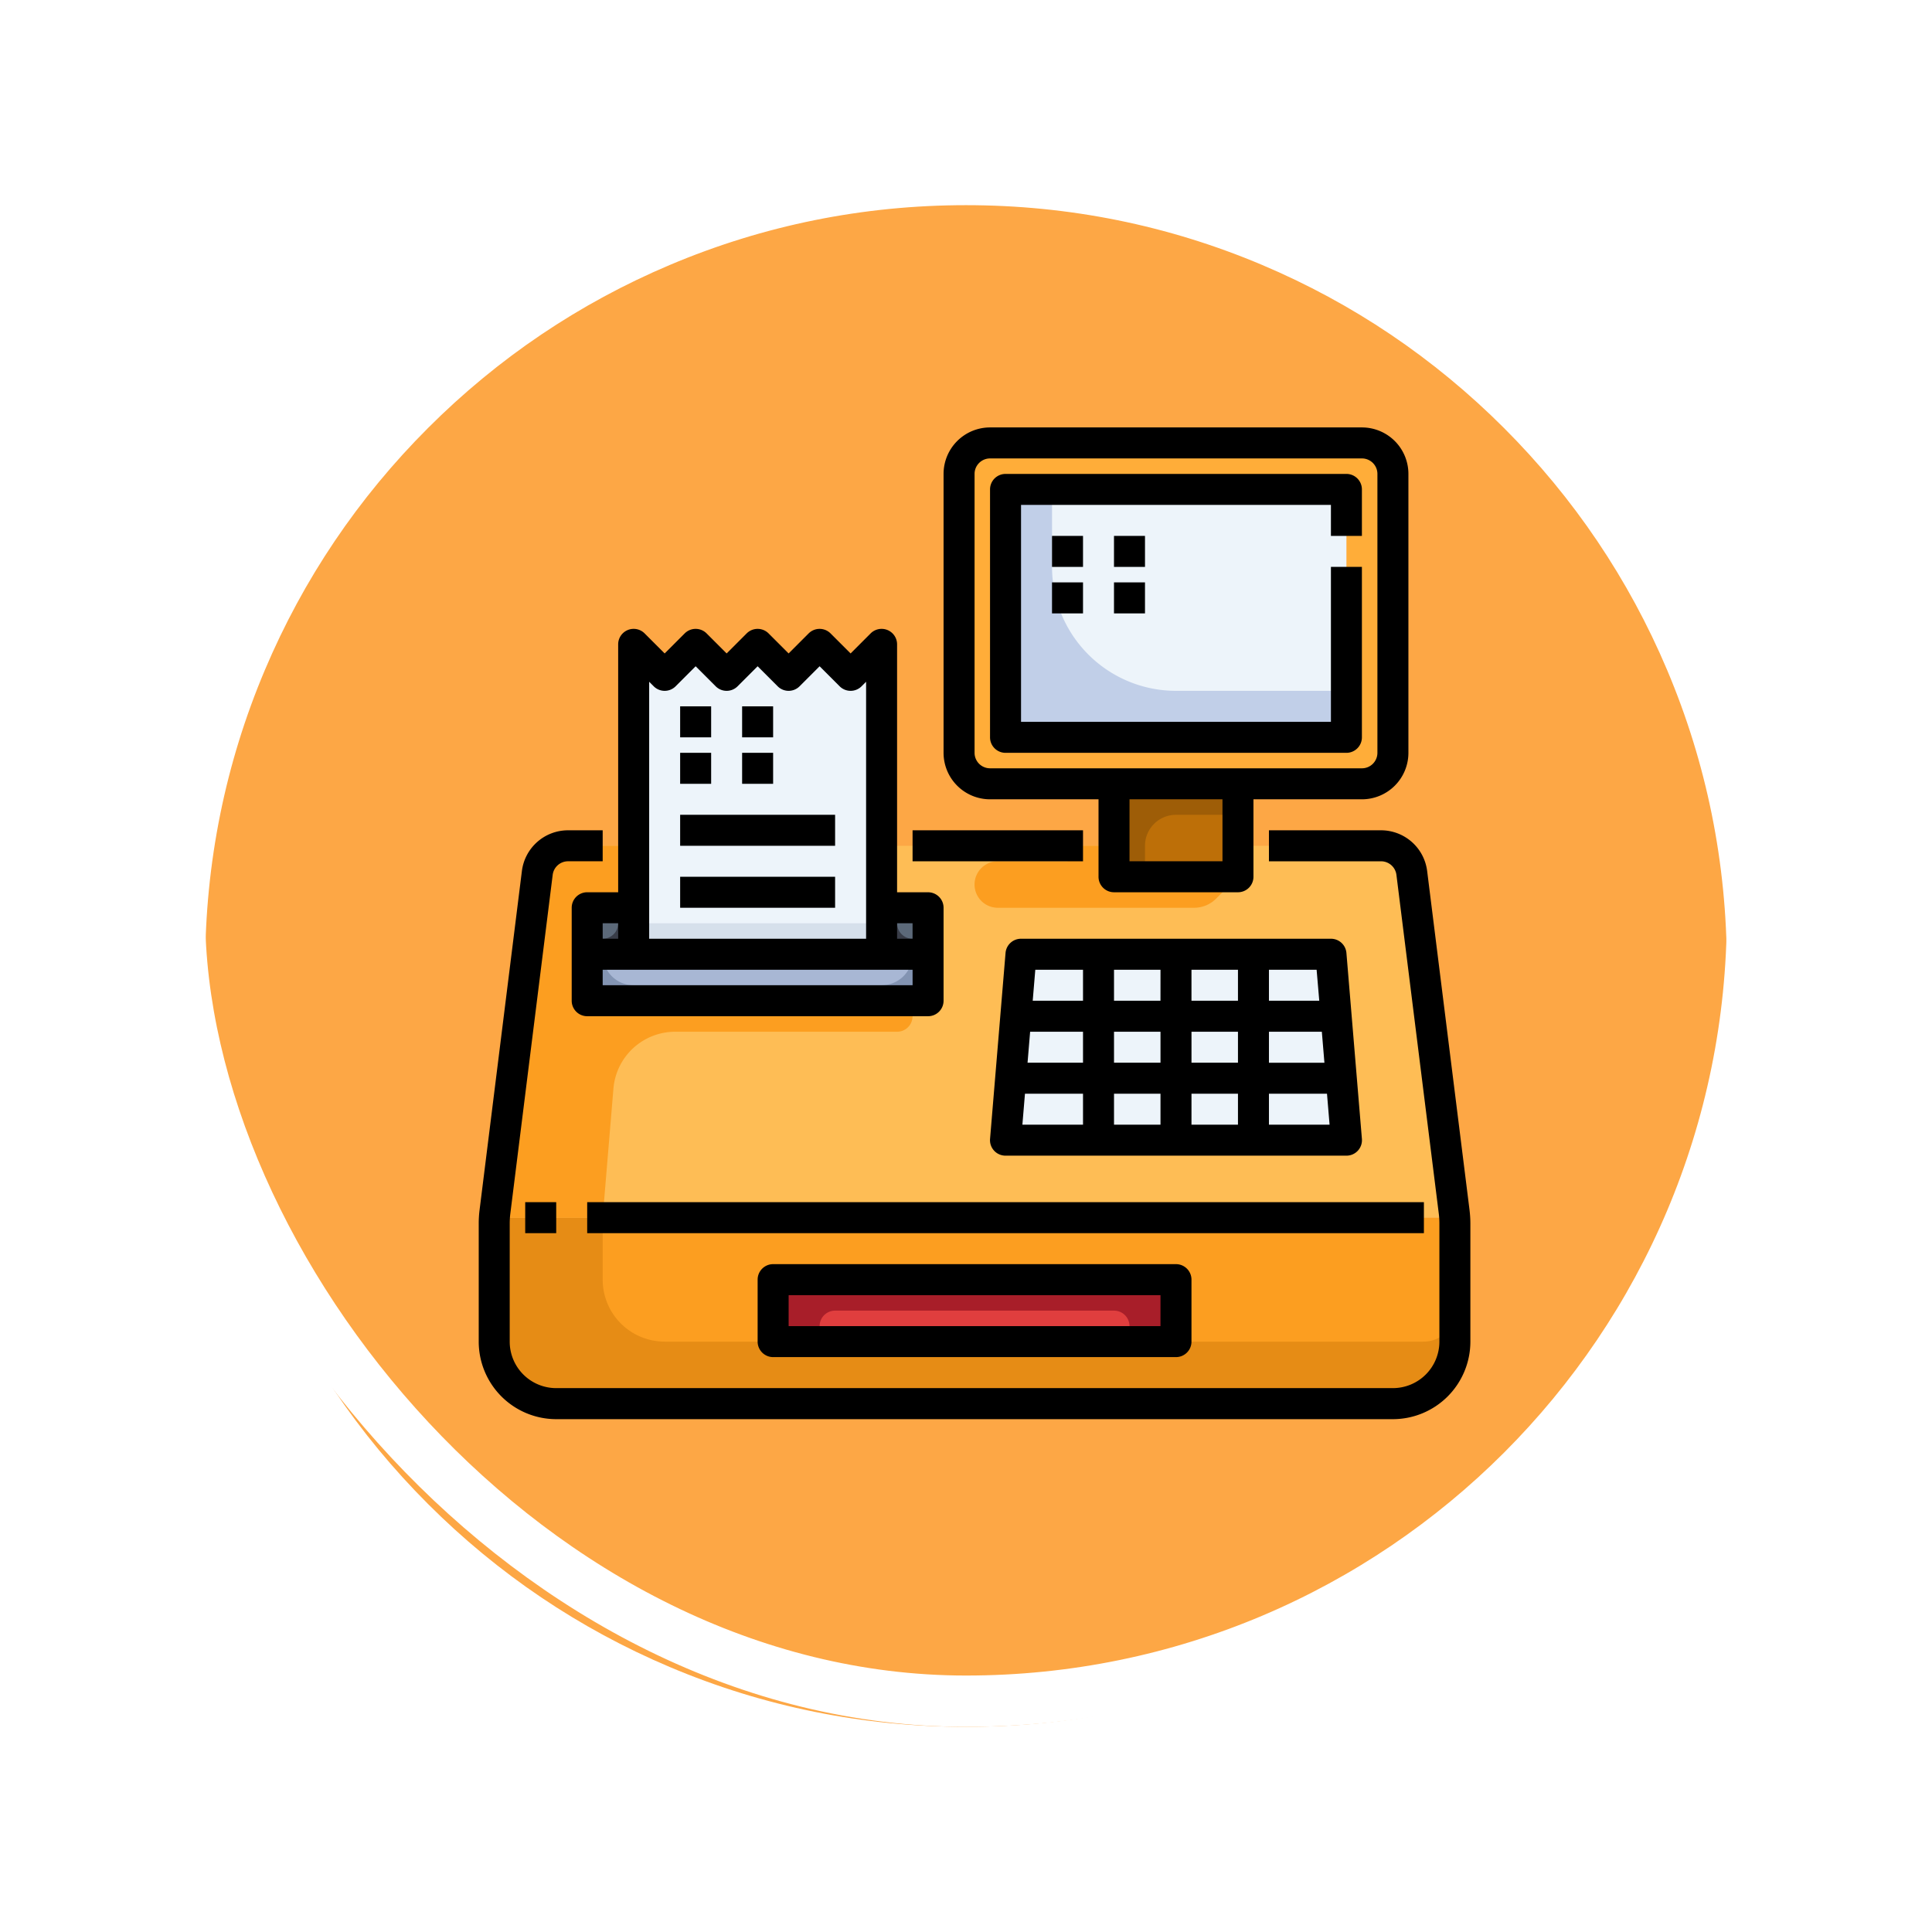 <svg xmlns="http://www.w3.org/2000/svg" xmlns:xlink="http://www.w3.org/1999/xlink" width="113" height="113" viewBox="0 0 113 113">
  <defs>
    <filter id="Path_896985" x="0" y="0" width="113" height="113" filterUnits="userSpaceOnUse">
      <feOffset dy="3" input="SourceAlpha"/>
      <feGaussianBlur stdDeviation="3" result="blur"/>
      <feFlood flood-opacity="0.161"/>
      <feComposite operator="in" in2="blur"/>
      <feComposite in="SourceGraphic"/>
    </filter>
  </defs>
  <g id="Group_1111740" data-name="Group 1111740" transform="translate(-744.051 -4873)">
    <g id="Group_1111319" data-name="Group 1111319" transform="translate(753.051 4879)">
      <g id="Group_1109827" data-name="Group 1109827" transform="translate(0)">
        <g id="Group_1098742" data-name="Group 1098742" transform="translate(0 0)">
          <g transform="matrix(1, 0, 0, 1, -9, -6)" filter="url(#Path_896985)">
            <g id="Path_896985-2" data-name="Path 896985" transform="translate(9 6)" fill="#fd9826" opacity="0.859">
              <path d="M 47.5 93.5 C 41.289 93.5 35.265 92.284 29.595 89.886 C 24.118 87.569 19.198 84.252 14.973 80.027 C 10.748 75.802 7.431 70.882 5.114 65.405 C 2.716 59.735 1.5 53.711 1.5 47.5 C 1.5 41.289 2.716 35.265 5.114 29.595 C 7.431 24.118 10.748 19.198 14.973 14.973 C 19.198 10.748 24.118 7.431 29.595 5.114 C 35.265 2.716 41.289 1.5 47.5 1.5 C 53.711 1.5 59.735 2.716 65.405 5.114 C 70.882 7.431 75.802 10.748 80.027 14.973 C 84.252 19.198 87.569 24.118 89.886 29.595 C 92.284 35.265 93.5 41.289 93.5 47.5 C 93.5 53.711 92.284 59.735 89.886 65.405 C 87.569 70.882 84.252 75.802 80.027 80.027 C 75.802 84.252 70.882 87.569 65.405 89.886 C 59.735 92.284 53.711 93.5 47.5 93.5 Z" stroke="none"/>
              <path d="M 47.5 3 C 41.491 3 35.664 4.176 30.179 6.496 C 24.881 8.737 20.121 11.946 16.034 16.034 C 11.946 20.121 8.737 24.881 6.496 30.179 C 4.176 35.664 3 41.491 3 47.5 C 3 53.509 4.176 59.336 6.496 64.821 C 8.737 70.119 11.946 74.879 16.034 78.966 C 20.121 83.054 24.881 86.263 30.179 88.504 C 35.664 90.824 41.491 92 47.5 92 C 53.509 92 59.336 90.824 64.82 88.504 C 70.119 86.263 74.878 83.054 78.966 78.966 C 83.054 74.879 86.263 70.119 88.504 64.821 C 90.824 59.336 92 53.509 92 47.5 C 92 41.491 90.824 35.664 88.504 30.179 C 86.263 24.881 83.054 20.121 78.966 16.034 C 74.878 11.946 70.119 8.737 64.82 6.496 C 59.336 4.176 53.509 3 47.5 3 M 47.5 0 C 73.733 0 95 21.266 95 47.5 L 95 47.5 C 95 73.734 73.733 95 47.5 95 C 21.266 95 0 73.734 0 47.5 L 0 47.5 C 0 21.266 21.266 0 47.5 0 Z" stroke="none" fill="#fff"/>
            </g>
          </g>
          <g id="Rectangle_400907" data-name="Rectangle 400907" transform="translate(0)" fill="none" stroke="#fff" stroke-width="3">
            <rect width="95" height="95" rx="47.5" stroke="none"/>
            <rect x="1.5" y="1.5" width="92" height="92" rx="46" fill="none"/>
          </g>
        </g>
      </g>
    </g>
    <g id="_28-Cash_register" data-name="28-Cash register" transform="translate(772.051 4898)">
      <path id="Path_900725" data-name="Path 900725" d="M26.938,34v2.719H7V34H26.938Z" transform="translate(-0.656 -3.187)" fill="#a8b7d4"/>
      <path id="Path_900726" data-name="Path 900726" d="M7,31H9.719v2.719H7Z" transform="translate(-0.656 -2.906)" fill="#5c6979"/>
      <path id="Path_900727" data-name="Path 900727" d="M26,31h2.719v2.719H26Z" transform="translate(-2.437 -2.906)" fill="#5c6979"/>
      <g id="Group_1111739" data-name="Group 1111739" transform="translate(30.813 30.813)">
        <path id="Path_900728" data-name="Path 900728" d="M39.438,42v3.625H34L34.3,42Z" transform="translate(-34 -34.75)" fill="#edf4fa"/>
        <path id="Path_900729" data-name="Path 900729" d="M40,42h4.531v3.625H40Z" transform="translate(-34.563 -34.75)" fill="#edf4fa"/>
        <path id="Path_900730" data-name="Path 900730" d="M45,42h4.531v3.625H45Z" transform="translate(-35.031 -34.75)" fill="#edf4fa"/>
        <path id="Path_900731" data-name="Path 900731" d="M55.138,42l.3,3.625H50V42Z" transform="translate(-35.5 -34.75)" fill="#edf4fa"/>
        <path id="Path_900732" data-name="Path 900732" d="M54.83,38l.308,3.625H50V38Z" transform="translate(-35.5 -34.375)" fill="#edf4fa"/>
        <path id="Path_900733" data-name="Path 900733" d="M45,38h4.531v3.625H45Z" transform="translate(-35.031 -34.375)" fill="#edf4fa"/>
        <path id="Path_900734" data-name="Path 900734" d="M40,38h4.531v3.625H40Z" transform="translate(-34.563 -34.375)" fill="#edf4fa"/>
        <path id="Path_900735" data-name="Path 900735" d="M39.468,38v3.625H34.33L34.638,38Z" transform="translate(-34.031 -34.375)" fill="#edf4fa"/>
        <path id="Path_900736" data-name="Path 900736" d="M39.5,34v3.625H34.67l.3-3.625Z" transform="translate(-34.063 -34)" fill="#edf4fa"/>
        <path id="Path_900737" data-name="Path 900737" d="M40,34h4.531v3.625H40Z" transform="translate(-34.563 -34)" fill="#edf4fa"/>
        <path id="Path_900738" data-name="Path 900738" d="M45,34h4.531v3.625H45Z" transform="translate(-35.031 -34)" fill="#edf4fa"/>
        <path id="Path_900739" data-name="Path 900739" d="M54.531,34l.3,3.625H50V34Z" transform="translate(-35.5 -34)" fill="#edf4fa"/>
      </g>
      <path id="Path_900740" data-name="Path 900740" d="M48.25,26.625v1.813H41V23h7.25Z" transform="translate(-3.844 -2.156)" fill="#bd6f08"/>
      <path id="Path_900741" data-name="Path 900741" d="M33.719,18.219H53.656V3.719H33.719ZM56.375,2.813V19.125a1.818,1.818,0,0,1-1.812,1.813H32.813A1.818,1.818,0,0,1,31,19.125V2.813A1.818,1.818,0,0,1,32.813,1h21.75A1.818,1.818,0,0,1,56.375,2.813Z" transform="translate(-2.906 -0.094)" fill="#ffad39"/>
      <path id="Path_900742" data-name="Path 900742" d="M34,4H53.938V18.5H34Z" transform="translate(-3.187 -0.375)" fill="#edf4fa"/>
      <path id="Path_900743" data-name="Path 900743" d="M19,55H42.563v3.625H19Z" transform="translate(-1.781 -5.156)" fill="#e03e3e"/>
      <path id="Path_900744" data-name="Path 900744" d="M57.188,51.335V58.25a3.625,3.625,0,0,1-3.625,3.625H4.625A3.625,3.625,0,0,1,1,58.25V51.335c0-.118,0-.227.009-.335H57.178c.009.109.009.217.009.335ZM40.875,58.25V54.625H17.313V58.25Z" transform="translate(-0.094 -4.781)" fill="#fc9e20"/>
      <path id="Path_900745" data-name="Path 900745" d="M50.546,40.594l-.308-3.625-.3-3.625H31.813l-.3,3.625-.308,3.625-.3,3.625H50.845Zm6.6,7.821c.009.118.027.227.036.335H1.01c.009-.109.027-.218.036-.335L3.52,28.586A1.819,1.819,0,0,1,5.324,27H9.157v3.625H6.438v5.437H26.376V30.625H23.657V27H37.251v1.813H44.5V27h8.365a1.819,1.819,0,0,1,1.8,1.586Z" transform="translate(-0.095 -2.531)" fill="#febd55"/>
      <path id="Path_900746" data-name="Path 900746" d="M43.969,15.781a7.25,7.25,0,0,1-7.25-7.25V4H34V18.5H53.938V15.781Z" transform="translate(-3.187 -0.375)" fill="#c1cfe8"/>
      <path id="Path_900747" data-name="Path 900747" d="M44.625,24.813H48.25V23H41v5.438h1.813V26.625A1.812,1.812,0,0,1,44.625,24.813Z" transform="translate(-3.844 -2.156)" fill="#9e5d07"/>
      <path id="Path_900748" data-name="Path 900748" d="M55.375,58.25H10.969a3.625,3.625,0,0,1-3.625-3.625V51H1.009C1,51.109,1,51.217,1,51.335V58.25a3.625,3.625,0,0,0,3.625,3.625H53.563a3.625,3.625,0,0,0,3.625-3.625V56.438A1.813,1.813,0,0,1,55.375,58.25Z" transform="translate(-0.094 -4.781)" fill="#e68c15"/>
      <path id="Path_900749" data-name="Path 900749" d="M7.974,41.2a3.625,3.625,0,0,1,3.613-3.324H24.563a.906.906,0,0,0,.906-.906v-.906H6.438V30.625H9.157V27H5.324a1.819,1.819,0,0,0-1.8,1.586L1.046,48.415c-.009.118-.027.227-.036.335H7.345Z" transform="translate(-0.095 -2.531)" fill="#fc9e20"/>
      <path id="Path_900750" data-name="Path 900750" d="M40.156,27v1.813h7.25l-1.281,1.281a1.812,1.812,0,0,1-1.281.531H33.359a1.359,1.359,0,0,1,0-2.719h4.078V27Z" transform="translate(-3 -2.531)" fill="#fc9e20"/>
      <path id="Path_900751" data-name="Path 900751" d="M19,55v3.625h2.719v-.906a.906.906,0,0,1,.906-.906H38.938a.906.906,0,0,1,.906.906v.906h2.719V55Z" transform="translate(-1.781 -5.156)" fill="#a81e29"/>
      <path id="Path_900752" data-name="Path 900752" d="M9.719,31v2.719H7v-.906h.906a.906.906,0,0,0,.906-.906V31Z" transform="translate(-0.656 -2.906)" fill="#393d48"/>
      <path id="Path_900753" data-name="Path 900753" d="M26,31v2.719h2.719v-.906h-.906a.906.906,0,0,1-.906-.906V31Z" transform="translate(-2.437 -2.906)" fill="#393d48"/>
      <path id="Path_900754" data-name="Path 900754" d="M7,34v2.719H26.938V34h-.906a1.813,1.813,0,0,1-1.812,1.813H9.719A1.813,1.813,0,0,1,7.906,34Z" transform="translate(-0.656 -3.187)" fill="#8394b2"/>
      <path id="Path_900755" data-name="Path 900755" d="M24.5,25.781v6.344H10V14l1.813,1.813L13.625,14l1.813,1.813L17.25,14l1.813,1.813L20.875,14l1.813,1.813L24.5,14Z" transform="translate(-0.937 -1.312)" fill="#edf4fa"/>
      <path id="Path_900756" data-name="Path 900756" d="M10,32H24.5v1.813H10Z" transform="translate(-0.937 -3)" fill="#d6e0eb"/>
      <path id="Path_900757" data-name="Path 900757" d="M32.719,21.75h6.344v4.531a.906.906,0,0,0,.906.906h7.25a.906.906,0,0,0,.906-.906V21.75h6.344a2.719,2.719,0,0,0,2.719-2.719V2.719A2.719,2.719,0,0,0,54.469,0H32.719A2.719,2.719,0,0,0,30,2.719V19.031A2.719,2.719,0,0,0,32.719,21.75Zm13.594,3.625H40.875V21.75h5.438ZM31.813,2.719a.906.906,0,0,1,.906-.906h21.75a.906.906,0,0,1,.906.906V19.031a.906.906,0,0,1-.906.906H32.719a.906.906,0,0,1-.906-.906Z" transform="translate(-2.812)"/>
      <path id="Path_900758" data-name="Path 900758" d="M57.951,48.208,55.472,28.382A2.719,2.719,0,0,0,52.775,26H46.219v1.813h6.556a.906.906,0,0,1,.9.794l2.479,19.824a4.7,4.7,0,0,1,.034.565v6.911a2.719,2.719,0,0,1-2.719,2.719H4.531a2.719,2.719,0,0,1-2.719-2.719V49a4.645,4.645,0,0,1,.034-.563L4.326,28.606a.906.906,0,0,1,.9-.794H7.25V26H5.225a2.719,2.719,0,0,0-2.7,2.382L.049,48.209A6.509,6.509,0,0,0,0,49v6.911a4.537,4.537,0,0,0,4.531,4.531H53.469A4.537,4.537,0,0,0,58,55.906V49a6.561,6.561,0,0,0-.049-.788Z" transform="translate(0 -2.437)"/>
      <path id="Path_900759" data-name="Path 900759" d="M28,26h9.969v1.813H28Z" transform="translate(-2.625 -2.437)"/>
      <path id="Path_900760" data-name="Path 900760" d="M6.906,28.406A.906.906,0,0,0,6,29.313V34.75a.906.906,0,0,0,.906.906H26.844a.906.906,0,0,0,.906-.906V29.313a.906.906,0,0,0-.906-.906H25.031v-14.5a.906.906,0,0,0-1.547-.641l-1.172,1.172-1.172-1.172a.906.906,0,0,0-1.281,0l-1.172,1.172-1.172-1.172a.906.906,0,0,0-1.281,0l-1.172,1.172-1.172-1.172a.906.906,0,0,0-1.281,0l-1.172,1.172-1.172-1.172a.906.906,0,0,0-1.547.641v14.5Zm.906,1.813h.906v.906H7.813Zm0,3.625v-.906H25.938v.906Zm18.125-3.625v.906h-.906v-.906ZM10.531,16.094l.266.266a.906.906,0,0,0,1.281,0l1.172-1.172,1.172,1.172a.906.906,0,0,0,1.281,0l1.172-1.172,1.172,1.172a.906.906,0,0,0,1.281,0L20.5,15.188l1.172,1.172a.906.906,0,0,0,1.281,0l.266-.266V31.125H10.531Z" transform="translate(-0.562 -1.219)"/>
      <path id="Path_900761" data-name="Path 900761" d="M52.937,33H34.812a.906.906,0,0,0-.906.831L33,44.706a.906.906,0,0,0,.906.981H53.843a.906.906,0,0,0,.906-.981l-.906-10.875A.906.906,0,0,0,52.937,33Zm-.682,3.625H49.312V34.813H52.1ZM40.25,38.438h2.719V40.25H40.25ZM38.437,40.25H35.193l.151-1.812h3.093Zm4.531-3.625H40.25V34.813h2.719Zm1.813-1.812H47.5v1.813H44.781Zm-1.812,7.25v1.813H40.25V42.063Zm1.813,0H47.5v1.813H44.781Zm0-1.812V38.438H47.5V40.25Zm4.531-1.812h3.093l.151,1.813H49.312ZM38.437,34.813v1.813H35.495l.151-1.812Zm-3.395,7.25h3.395v1.813H34.891Zm14.27,1.813V42.063h3.395l.151,1.813Z" transform="translate(-3.093 -3.094)"/>
      <path id="Path_900762" data-name="Path 900762" d="M7,50H55.938v1.813H7Z" transform="translate(-0.656 -4.687)"/>
      <path id="Path_900763" data-name="Path 900763" d="M3,50H4.813v1.813H3Z" transform="translate(-0.281 -4.687)"/>
      <path id="Path_900764" data-name="Path 900764" d="M33.906,19.313H53.844a.906.906,0,0,0,.906-.906V8.438H52.938V17.5H34.813V4.813H52.938V6.625H54.75V3.906A.906.906,0,0,0,53.844,3H33.906A.906.906,0,0,0,33,3.906v14.5A.906.906,0,0,0,33.906,19.313Z" transform="translate(-3.094 -0.281)"/>
      <path id="Path_900765" data-name="Path 900765" d="M18.906,54a.906.906,0,0,0-.906.906v3.625a.906.906,0,0,0,.906.906H42.469a.906.906,0,0,0,.906-.906V54.906A.906.906,0,0,0,42.469,54Zm22.656,3.625H19.813V55.813h21.75Z" transform="translate(-1.687 -5.062)"/>
      <path id="Path_900766" data-name="Path 900766" d="M13,18h1.813v1.813H13Z" transform="translate(-1.219 -1.687)"/>
      <path id="Path_900767" data-name="Path 900767" d="M17,18h1.813v1.813H17Z" transform="translate(-1.594 -1.687)"/>
      <path id="Path_900768" data-name="Path 900768" d="M13,21h1.813v1.813H13Z" transform="translate(-1.219 -1.969)"/>
      <path id="Path_900769" data-name="Path 900769" d="M17,21h1.813v1.813H17Z" transform="translate(-1.594 -1.969)"/>
      <path id="Path_900770" data-name="Path 900770" d="M13,25h9.063v1.813H13Z" transform="translate(-1.219 -2.344)"/>
      <path id="Path_900771" data-name="Path 900771" d="M13,29h9.063v1.813H13Z" transform="translate(-1.219 -2.719)"/>
      <path id="Path_900772" data-name="Path 900772" d="M37,7h1.813V8.813H37Z" transform="translate(-3.469 -0.656)"/>
      <path id="Path_900773" data-name="Path 900773" d="M41,7h1.813V8.813H41Z" transform="translate(-3.844 -0.656)"/>
      <path id="Path_900774" data-name="Path 900774" d="M37,10h1.813v1.813H37Z" transform="translate(-3.469 -0.937)"/>
      <path id="Path_900775" data-name="Path 900775" d="M41,10h1.813v1.813H41Z" transform="translate(-3.844 -0.937)"/>
    </g>
  </g>
</svg>
